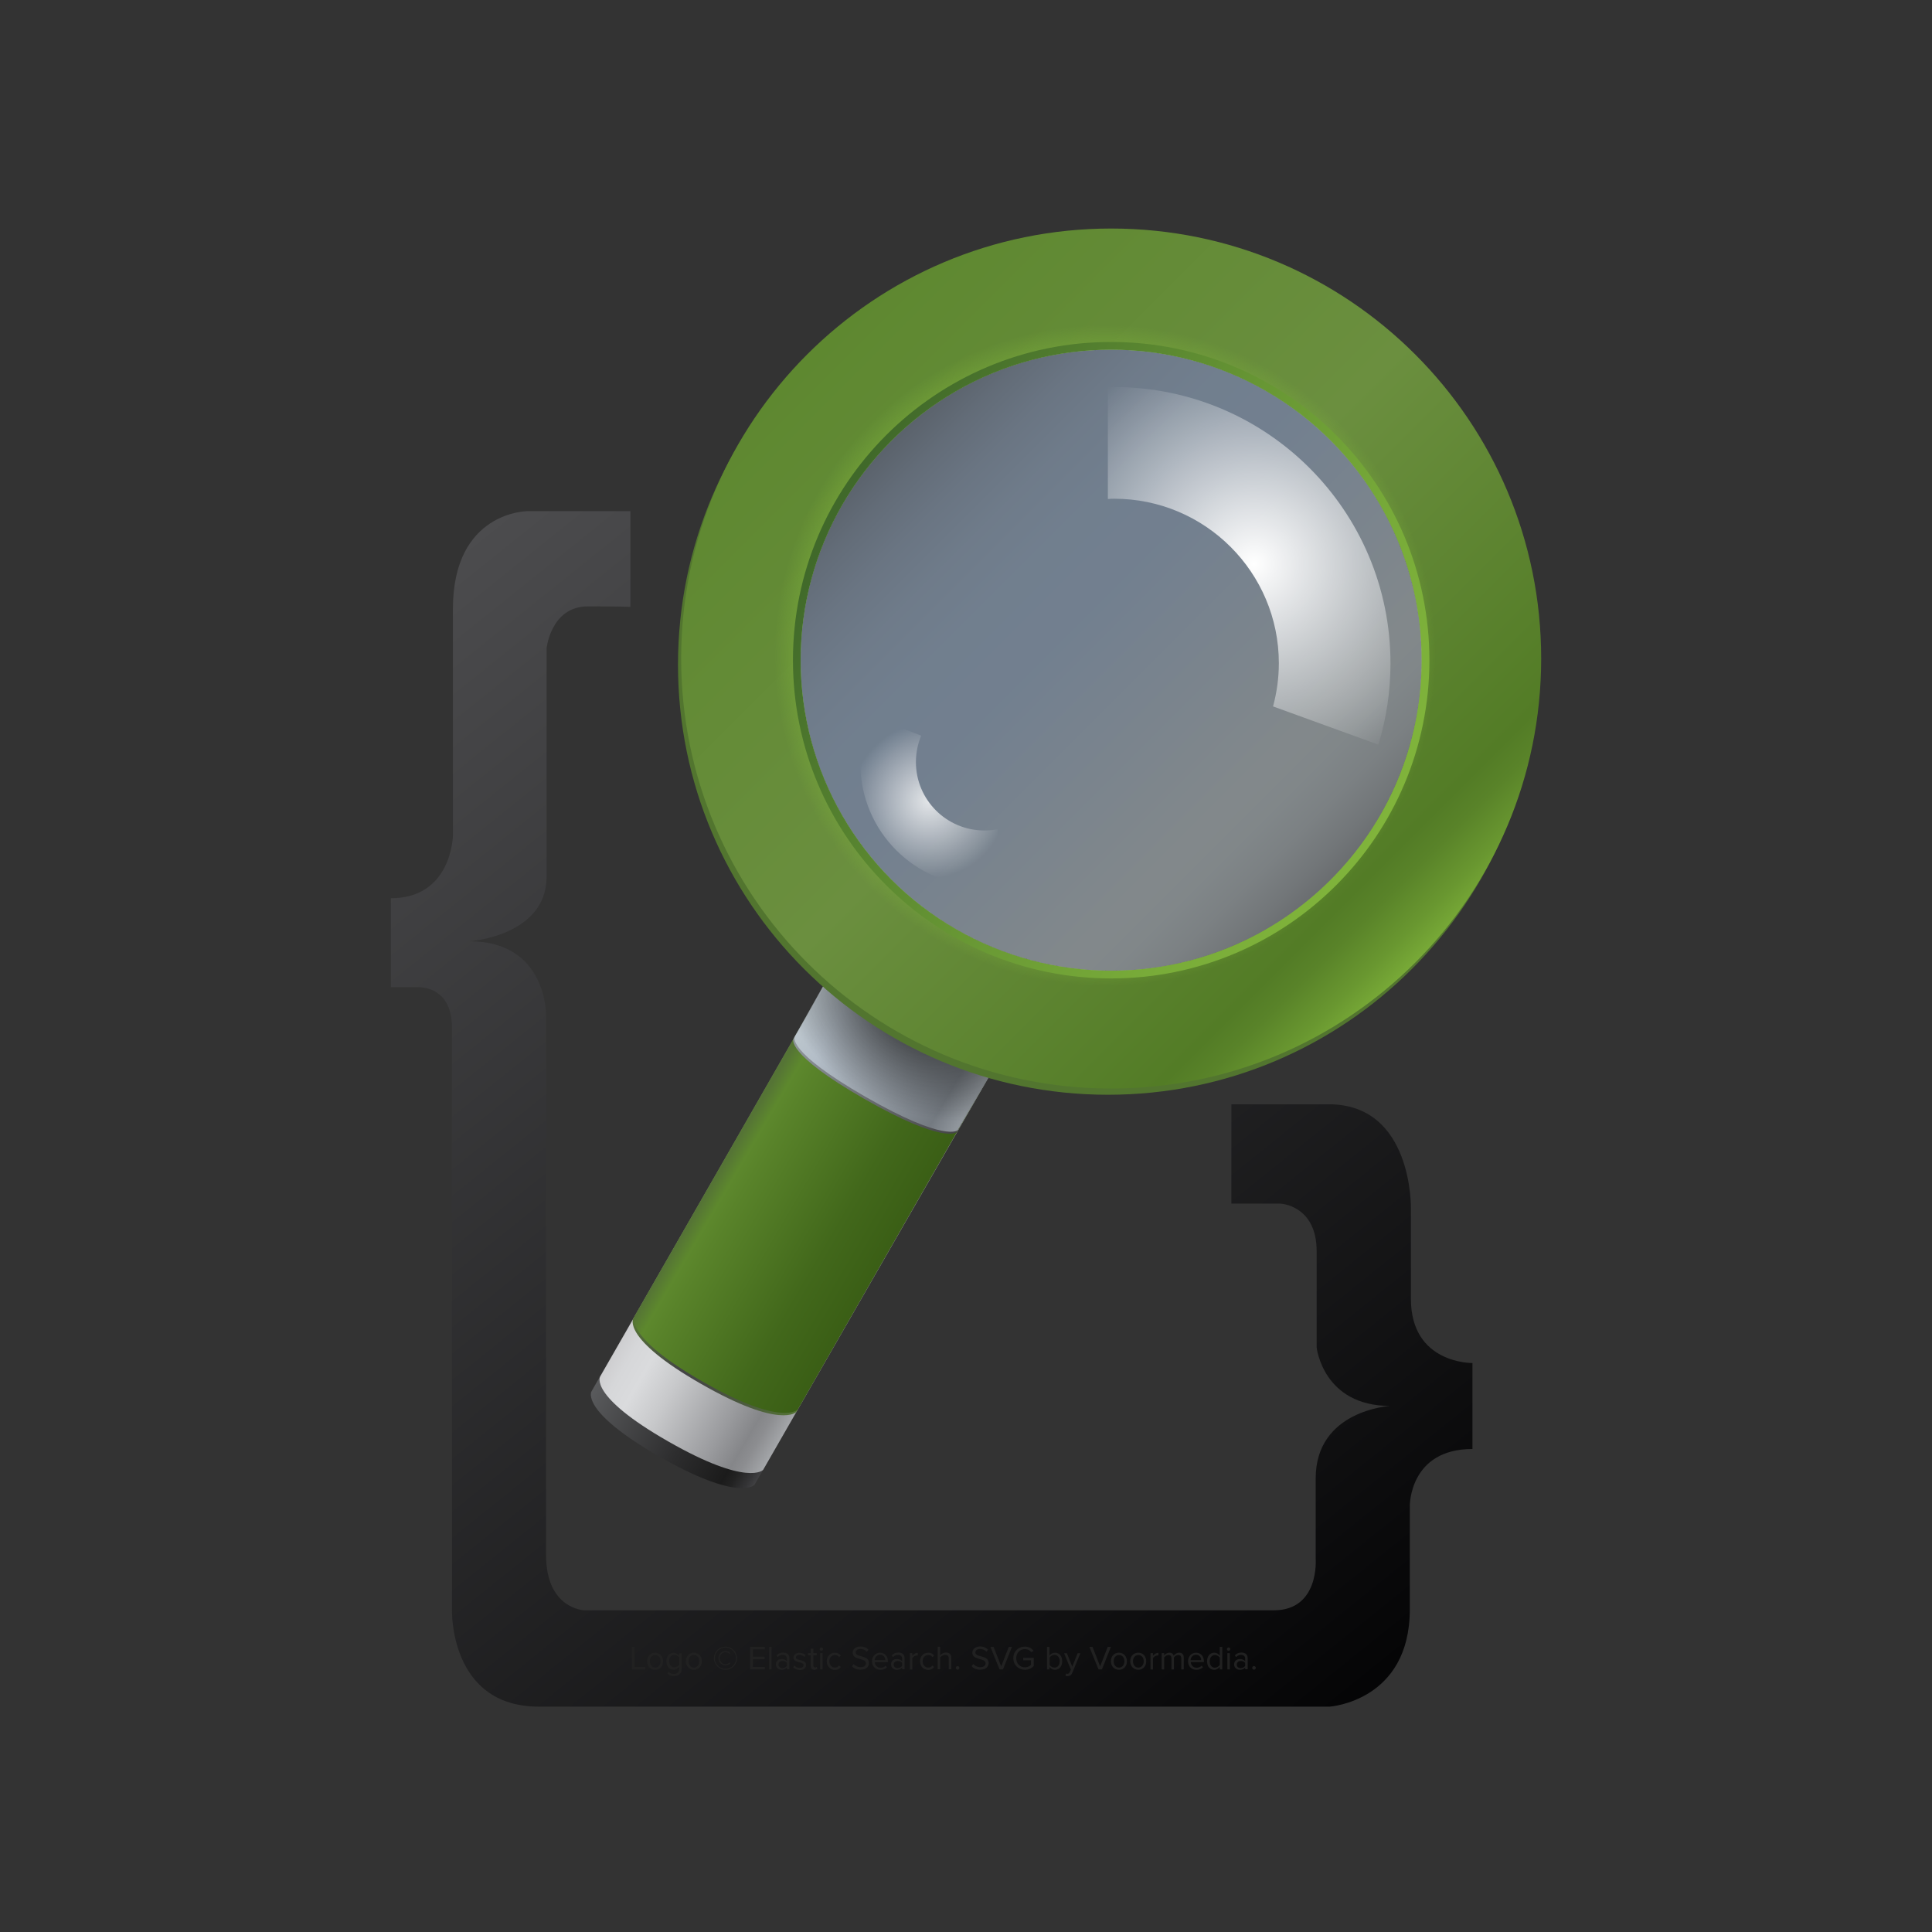 <?xml version="1.0" encoding="utf-8"?>
<!-- Generator: Adobe Illustrator 16.0.0, SVG Export Plug-In . SVG Version: 6.00 Build 0)  -->
<!DOCTYPE svg PUBLIC "-//W3C//DTD SVG 1.1//EN" "http://www.w3.org/Graphics/SVG/1.1/DTD/svg11.dtd">
<svg version="1.1" xmlns="http://www.w3.org/2000/svg" xmlns:xlink="http://www.w3.org/1999/xlink" x="0px" y="0px" width="140px"
	 height="140px" viewBox="0 0 140 140" style="enable-background:new 0 0 280 140;" xml:space="preserve">
<rect x="0" y="0" width="140" height="140" fill="#333333" stroke="none"/>
<style type="text/css">
<![CDATA[
	.st0{fill:#52752F;}
	.st1{fill:#212121;}
	.st2{fill:url(#SVGID_2_);}
	.st3{fill:url(#SVGID_3_);}
	.st4{fill:url(#SVGID_4_);}
	.st5{fill:url(#SVGID_5_);}
	.st6{fill:url(#SVGID_6_);}
	.st7{fill:url(#SVGID_7_);}
	.st8{fill:url(#SVGID_8_);}
	.st9{fill:url(#SVGID_9_);}
	.st10{opacity:0.5;}
	.st11{opacity:0.8;}
	.st12{fill:#636363;}
	.st13{fill:url(#SVGID_10_);}
	.st14{fill:url(#SVGID_11_);}
	.st15{fill:url(#SVGID_13_);}
	.st16{fill:url(#SVGID_14_);}
	.st17{fill:url(#SVGID_16_);}
	.st18{fill:url(#SVGID_17_);}
	.st19{fill:url(#SVGID_18_);}
	.st20{fill:url(#SVGID_19_);}
	.st21{fill:url(#SVGID_20_);}
	.st22{fill:url(#SVGID_21_);}
	.st23{fill:url(#SVGID_22_);}
	.st24{fill:url(#SVGID_23_);}
	.st25{fill:url(#SVGID_24_);}
	.st26{fill:url(#SVGID_25_);}
	.st27{fill:url(#SVGID_27_);}
	.st28{fill:url(#SVGID_28_);}
	.st29{opacity:0.5;fill:url(#SVGID_12_);}
	.st30{opacity:0.5;fill:url(#SVGID_26_);}
	.st31{fill-rule:evenodd;clip-rule:evenodd;fill:url(#SVGID_15_);}
	.st32{fill-rule:evenodd;clip-rule:evenodd;fill:url(#SVGID_1_);}
]]>
</style>
<g id="Layer_1">
	<g>
		<g>
			<linearGradient id="SVGID_1_" gradientUnits="userSpaceOnUse" x1="23.627" y1="47.258" x2="90.677" y2="130.733">
				<stop  offset="0" style="stop-color:#4C4C4E"/>
				<stop  offset="1" style="stop-color:#040405"/>
			</linearGradient>
			<path class="st32" d="M45.68,43.98v-6.94h-7.46c0,0-5.4,0-5.4,7.09c0,7.09,0,16.42,0,16.42s-0.07,4.54-4.5,4.54v6.45h1.99
				c0,0,2.44-0.15,2.44,2.93c0,3.07,0,42.15,0,42.15s-0.23,7.05,6.3,7.05c6.53,0,57.3,0,57.3,0s5.81-0.38,5.81-7.05
				c0-6.67,0-7.5,0-7.5s-0.04-4.12,4.54-4.12v-6.23c0,0-4.46,0.08-4.46-4.65c0-4.72,0-6.56,0-6.56s0.15-7.54-5.96-7.54
				c-6.11,0-7.05,0-7.05,0v7.2h3.56c0,0,2.62,0.11,2.62,3.45s0,6.97,0,6.97s0.45,4.24,5.33,4.24c0,0-5.4,0.3-5.4,5.25
				c0,4.95,0,5.81,0,5.81s0.3,3.75-3.04,3.75s-49.95,0-49.95,0s-2.78-0.08-2.78-4.01s0-39.11,0-39.11s0.08-5.36-5.55-5.36
				c0,0,5.59-0.38,5.59-4.69s0-16.54,0-16.54s0.3-3.04,3-3.04C45.31,43.94,45.68,43.98,45.68,43.98z"/>
		</g>
		<g>
			<g>
				<linearGradient id="SVGID_2_" gradientUnits="userSpaceOnUse" x1="52.964" y1="83.422" x2="64.889" y2="90.397">
					<stop  offset="0" style="stop-color:#5A5B5D"/>
					<stop  offset="0.554" style="stop-color:#2D2D2E"/>
					<stop  offset="0.834" style="stop-color:#1B1B1B"/>
					<stop  offset="0.883" style="stop-color:#222222"/>
					<stop  offset="0.954" style="stop-color:#343436"/>
					<stop  offset="1" style="stop-color:#444446"/>
				</linearGradient>
				<path class="st2" d="M54.67,107.6c0,0-1.1,1.26-6.89-2.05c-5.79-3.32-4.92-4.72-4.92-4.72L63.6,64.63l11.81,6.77L54.67,107.6z"
					/>
			</g>
			<g>
				
					<linearGradient id="SVGID_3_" gradientUnits="userSpaceOnUse" x1="50.86" y1="87.203" x2="62.736" y2="94.149" gradientTransform="matrix(0.998 3.610000e-03 3.610000e-03 0.994 2.064 -3.614)">
					<stop  offset="0" style="stop-color:#CECED0"/>
					<stop  offset="0.085" style="stop-color:#D6D7D9"/>
					<stop  offset="0.193" style="stop-color:#DADBDD"/>
					<stop  offset="0.361" style="stop-color:#C8C9CB"/>
					<stop  offset="0.697" style="stop-color:#9A9B9E"/>
					<stop  offset="0.834" style="stop-color:#858689"/>
					<stop  offset="0.889" style="stop-color:#8C8D90"/>
					<stop  offset="0.97" style="stop-color:#9FA1A4"/>
					<stop  offset="1" style="stop-color:#A8AAAD"/>
				</linearGradient>
				<path class="st3" d="M55.3,106.51c0,0-1.1,1.25-6.88-2.06c-5.79-3.31-4.93-4.7-4.93-4.7L63.27,65.3l11.81,6.77L55.3,106.51z"/>
			</g>
			<g>
				
					<linearGradient id="SVGID_4_" gradientUnits="userSpaceOnUse" x1="42.433" y1="101.827" x2="54.307" y2="108.773" gradientTransform="matrix(1.005 -8.327000e-03 -8.341000e-03 1.014 12.711 -22.151)">
					<stop  offset="0" style="stop-color:#557435"/>
					<stop  offset="0.205" style="stop-color:#4B573F"/>
					<stop  offset="0.368" style="stop-color:#444446"/>
					<stop  offset="0.54" style="stop-color:#474B43"/>
					<stop  offset="0.792" style="stop-color:#4D5F3D"/>
					<stop  offset="1" style="stop-color:#557435"/>
				</linearGradient>
				<path class="st4" d="M57.71,102.31c0,0-1.12,1.29-6.91-2.03c-5.79-3.31-4.91-4.74-4.91-4.74L63.6,64.63l11.81,6.77L57.71,102.31
					z"/>
			</g>
			<g>
				
					<linearGradient id="SVGID_5_" gradientUnits="userSpaceOnUse" x1="40.671" y1="104.946" x2="52.497" y2="111.864" gradientTransform="matrix(1.004 -6.382000e-03 -6.382000e-03 1.011 13.709 -23.855)">
					<stop  offset="0" style="stop-color:#557435"/>
					<stop  offset="0.076" style="stop-color:#5D882D"/>
					<stop  offset="0.158" style="stop-color:#59832A"/>
					<stop  offset="0.688" style="stop-color:#42681B"/>
					<stop  offset="1" style="stop-color:#3A5E15"/>
				</linearGradient>
				<path class="st5" d="M57.8,102.14c0,0-1.12,1.28-6.9-2.03c-5.79-3.31-4.91-4.74-4.91-4.74l16.19-28.21l11.81,6.77L57.8,102.14z"
					/>
			</g>
			<g>
				
					<linearGradient id="SVGID_6_" gradientUnits="userSpaceOnUse" x1="-251.417" y1="614.739" x2="-239.621" y2="621.639" gradientTransform="matrix(0.938 0.109 0.109 0.81 229.108 -399.865)">
					<stop  offset="0" style="stop-color:#90969C"/>
					<stop  offset="1" style="stop-color:#444446"/>
				</linearGradient>
				<path class="st6" d="M69.32,82.04c0,0-0.9,0.9-6.69-2.41c-5.79-3.32-5.13-4.36-5.13-4.36l5.58-9.91l11.81,6.77L69.32,82.04z"/>
			</g>
			<g>
				
					<linearGradient id="SVGID_7_" gradientUnits="userSpaceOnUse" x1="-253.082" y1="617.985" x2="-241.436" y2="624.797" gradientTransform="matrix(0.937 0.11 0.11 0.807 229.266 -400.131)">
					<stop  offset="0" style="stop-color:#BCC6CD"/>
					<stop  offset="0.156" style="stop-color:#B4BEC8"/>
					<stop  offset="0.874" style="stop-color:#747A81"/>
					<stop  offset="1" style="stop-color:#90969C"/>
				</linearGradient>
				<path class="st7" d="M69.4,81.9c0,0-0.9,0.9-6.68-2.42s-5.13-4.35-5.13-4.35l5.78-9.89l11.81,6.77L69.4,81.9z"/>
			</g>
			<g>
				
					<radialGradient id="SVGID_8_" cx="-246.755" cy="620.197" r="10.398" gradientTransform="matrix(0.895 0.444 -0.278 0.635 459.56 -211.115)" gradientUnits="userSpaceOnUse">
					<stop  offset="0" style="stop-color:#1B1B1B;stop-opacity:0.9"/>
					<stop  offset="1" style="stop-color:#1B1B1B;stop-opacity:0"/>
				</radialGradient>
				<path class="st8" d="M69.4,81.9c0,0-0.9,0.9-6.68-2.42s-5.13-4.35-5.13-4.35l6.25-10.66l11.81,6.77L69.4,81.9z"/>
			</g>
		</g>
		<path class="st0" d="M80.29,17.01c-17.21,0-31.16,13.95-31.16,31.16c0,17.21,13.95,31.16,31.16,31.16s31.16-13.95,31.16-31.16
			C111.46,30.96,97.5,17.01,80.29,17.01z M80.52,70.34c-12.43,0-22.5-10.07-22.5-22.5c0-12.43,10.07-22.5,22.5-22.5
			c12.43,0,22.5,10.07,22.5,22.5C103.02,60.26,92.95,70.34,80.52,70.34z"/>
		<linearGradient id="SVGID_9_" gradientUnits="userSpaceOnUse" x1="58.484" y1="25.69" x2="104.722" y2="71.928">
			<stop  offset="0" style="stop-color:#5E8830"/>
			<stop  offset="0.461" style="stop-color:#6B8F3F"/>
			<stop  offset="0.85" style="stop-color:#537C26"/>
			<stop  offset="0.879" style="stop-color:#598329"/>
			<stop  offset="0.923" style="stop-color:#699730"/>
			<stop  offset="0.97" style="stop-color:#80B43B"/>
		</linearGradient>
		<path class="st9" d="M80.52,16.56c-17.21,0-31.16,13.95-31.16,31.16c0,17.21,13.95,31.16,31.16,31.16s31.16-13.95,31.16-31.16
			C111.68,30.51,97.73,16.56,80.52,16.56z M80.52,70.34c-12.43,0-22.5-10.07-22.5-22.5c0-12.43,10.07-22.5,22.5-22.5
			c12.43,0,22.5,10.07,22.5,22.5C103.02,60.26,92.95,70.34,80.52,70.34z"/>
		<radialGradient id="SVGID_10_" cx="80.069" cy="47.5" r="31.162" gradientUnits="userSpaceOnUse">
			<stop  offset="0.631" style="stop-color:#80B43B"/>
			<stop  offset="0.769" style="stop-color:#80B43B;stop-opacity:0"/>
		</radialGradient>
		<path class="st13" d="M80.07,16.34c-17.21,0-31.16,13.95-31.16,31.16c0,17.21,13.95,31.16,31.16,31.16
			c17.21,0,31.16-13.95,31.16-31.16C111.23,30.29,97.28,16.34,80.07,16.34z M80.52,70.34c-12.43,0-22.5-10.07-22.5-22.5
			c0-12.43,10.07-22.5,22.5-22.5c12.43,0,22.5,10.07,22.5,22.5C103.02,60.26,92.95,70.34,80.52,70.34z"/>
		<linearGradient id="SVGID_11_" gradientUnits="userSpaceOnUse" x1="60.532" y1="36.815" x2="100.929" y2="59.095">
			<stop  offset="6.796080e-03" style="stop-color:#40692A"/>
			<stop  offset="0.104" style="stop-color:#49732C"/>
			<stop  offset="0.486" style="stop-color:#679634"/>
			<stop  offset="0.798" style="stop-color:#79AC39"/>
			<stop  offset="1" style="stop-color:#80B43B"/>
		</linearGradient>
		<path class="st14" d="M80.52,24.78c-12.74,0-23.06,10.33-23.06,23.06S67.78,70.9,80.52,70.9s23.06-10.33,23.06-23.06
			S93.26,24.78,80.52,24.78z M80.52,70.34c-12.43,0-22.5-10.07-22.5-22.5c0-12.43,10.07-22.5,22.5-22.5
			c12.43,0,22.5,10.07,22.5,22.5C103.02,60.26,92.95,70.34,80.52,70.34z"/>
		<linearGradient id="SVGID_12_" gradientUnits="userSpaceOnUse" x1="63.194" y1="30.513" x2="97.962" y2="65.281">
			<stop  offset="4.823020e-03" style="stop-color:#768290"/>
			<stop  offset="0.035" style="stop-color:#8190A2"/>
			<stop  offset="0.093" style="stop-color:#93A6BD"/>
			<stop  offset="0.155" style="stop-color:#A1B7D2"/>
			<stop  offset="0.224" style="stop-color:#ABC4E1"/>
			<stop  offset="0.305" style="stop-color:#B0CBEA"/>
			<stop  offset="0.427" style="stop-color:#B2CDED"/>
			<stop  offset="0.776" style="stop-color:#D3DFE4"/>
			<stop  offset="0.825" style="stop-color:#CFDBE0"/>
			<stop  offset="0.875" style="stop-color:#C5CFD4"/>
			<stop  offset="0.925" style="stop-color:#B2BABF"/>
			<stop  offset="0.975" style="stop-color:#999EA3"/>
			<stop  offset="1" style="stop-color:#8A8D92"/>
		</linearGradient>
		<circle class="st29" cx="80.52" cy="47.84" r="22.5"/>
		<g>
			<radialGradient id="SVGID_13_" cx="90.869" cy="40.863" r="16.639" gradientUnits="userSpaceOnUse">
				<stop  offset="0" style="stop-color:#FFFFFF"/>
				<stop  offset="1" style="stop-color:#FFFFFF;stop-opacity:0"/>
			</radialGradient>
			<path class="st15" d="M80.74,36.14c6.59,0,11.93,5.34,11.93,11.92c0,1.08-0.15,2.13-0.42,3.13l7.63,2.77
				c0.57-1.86,0.88-3.84,0.88-5.89c0-11.06-8.97-20.02-20.03-20.02c-0.15,0-0.3,0-0.45,0v8.11C80.44,36.14,80.59,36.14,80.74,36.14z
				"/>
		</g>
		<g class="st11">
			<radialGradient id="SVGID_14_" cx="67.328" cy="58.032" r="5.608" gradientUnits="userSpaceOnUse">
				<stop  offset="0" style="stop-color:#FFFFFF"/>
				<stop  offset="1" style="stop-color:#FFFFFF;stop-opacity:0"/>
			</radialGradient>
			<path class="st16" d="M71.33,60.18c-2.74,0-4.96-2.22-4.96-4.96c0-0.68,0.14-1.33,0.38-1.91l-3.69-1.45
				c-0.46,1.07-0.71,2.25-0.71,3.49c0,4.89,3.97,8.86,8.86,8.86c0.37,0,0.74-0.03,1.1-0.07v-4.05
				C71.99,60.15,71.67,60.18,71.33,60.18z"/>
		</g>
		<g>
			<path class="st1" d="M45.79,120.97v-1.63h0.2v1.45h0.76v0.18H45.79z"/>
			<path class="st1" d="M46.89,120.38c0-0.34,0.22-0.62,0.58-0.62s0.58,0.28,0.58,0.62S47.84,121,47.48,121
				S46.89,120.72,46.89,120.38z M47.87,120.38c0-0.24-0.14-0.45-0.39-0.45s-0.39,0.21-0.39,0.45c0,0.24,0.14,0.46,0.39,0.46
				S47.87,120.62,47.87,120.38z"/>
			<path class="st1" d="M48.36,121.27l0.09-0.13c0.1,0.11,0.21,0.16,0.38,0.16c0.2,0,0.38-0.1,0.38-0.34v-0.18
				c-0.09,0.12-0.23,0.21-0.4,0.21c-0.31,0-0.52-0.23-0.52-0.61c0-0.38,0.21-0.61,0.52-0.61c0.16,0,0.3,0.08,0.4,0.21v-0.18h0.18
				v1.16c0,0.37-0.28,0.5-0.56,0.5C48.64,121.45,48.5,121.41,48.36,121.27z M49.22,120.63v-0.52c-0.07-0.1-0.21-0.19-0.35-0.19
				c-0.24,0-0.38,0.19-0.38,0.45c0,0.26,0.14,0.45,0.38,0.45C49.01,120.82,49.15,120.73,49.22,120.63z"/>
			<path class="st1" d="M49.7,120.38c0-0.34,0.22-0.62,0.58-0.62s0.58,0.28,0.58,0.62S50.64,121,50.28,121S49.7,120.72,49.7,120.38z
				 M50.67,120.38c0-0.24-0.14-0.45-0.39-0.45s-0.39,0.21-0.39,0.45c0,0.24,0.14,0.46,0.39,0.46S50.67,120.62,50.67,120.38z"/>
			<path class="st1" d="M52.57,121c-0.46,0-0.84-0.38-0.84-0.84c0-0.47,0.38-0.84,0.84-0.84c0.47,0,0.84,0.38,0.84,0.84
				C53.41,120.62,53.03,121,52.57,121z M52.57,119.39c-0.42,0-0.77,0.34-0.77,0.77c0,0.42,0.35,0.77,0.77,0.77
				c0.42,0,0.77-0.35,0.77-0.77C53.33,119.73,52.99,119.39,52.57,119.39z M52.93,120.52c-0.09,0.1-0.21,0.16-0.36,0.16
				c-0.28,0-0.51-0.23-0.51-0.52s0.23-0.52,0.51-0.52c0.15,0,0.27,0.06,0.36,0.16l-0.06,0.06c-0.06-0.09-0.18-0.14-0.3-0.14
				c-0.22,0-0.42,0.18-0.42,0.44c0,0.26,0.2,0.44,0.42,0.44c0.12,0,0.23-0.06,0.3-0.14L52.93,120.52z"/>
			<path class="st1" d="M54.35,120.97v-1.63h1.07v0.18h-0.86v0.53h0.85v0.18h-0.85v0.56h0.86v0.18H54.35z"/>
			<path class="st1" d="M55.73,120.97v-1.63h0.18v1.63H55.73z"/>
			<path class="st1" d="M57.02,120.97v-0.13c-0.1,0.11-0.23,0.16-0.39,0.16c-0.2,0-0.41-0.13-0.41-0.39c0-0.27,0.21-0.39,0.41-0.39
				c0.16,0,0.3,0.05,0.39,0.16v-0.21c0-0.16-0.13-0.25-0.3-0.25c-0.14,0-0.26,0.05-0.36,0.16l-0.09-0.13
				c0.13-0.13,0.28-0.2,0.47-0.2c0.25,0,0.46,0.11,0.46,0.4v0.81H57.02z M57.02,120.72v-0.22c-0.07-0.1-0.2-0.14-0.32-0.14
				c-0.17,0-0.29,0.11-0.29,0.26c0,0.15,0.12,0.26,0.29,0.26C56.82,120.87,56.95,120.82,57.02,120.72z"/>
			<path class="st1" d="M57.47,120.82l0.09-0.13c0.08,0.09,0.23,0.17,0.39,0.17c0.18,0,0.28-0.08,0.28-0.2
				c0-0.29-0.73-0.11-0.73-0.55c0-0.19,0.16-0.34,0.44-0.34c0.2,0,0.34,0.08,0.44,0.17l-0.09,0.13c-0.07-0.08-0.2-0.15-0.35-0.15
				c-0.16,0-0.26,0.08-0.26,0.19c0,0.26,0.73,0.09,0.73,0.55c0,0.2-0.16,0.36-0.46,0.36C57.75,121,57.59,120.94,57.47,120.82z"/>
			<path class="st1" d="M58.75,120.72v-0.77h-0.2v-0.16h0.2v-0.32h0.19v0.32h0.24v0.16h-0.24v0.73c0,0.09,0.04,0.15,0.12,0.15
				c0.05,0,0.1-0.03,0.12-0.05l0.05,0.14c-0.05,0.04-0.11,0.08-0.22,0.08C58.83,121,58.75,120.9,58.75,120.72z"/>
			<path class="st1" d="M59.4,119.5c0-0.07,0.06-0.12,0.12-0.12s0.12,0.06,0.12,0.12s-0.05,0.12-0.12,0.12S59.4,119.57,59.4,119.5z
				 M59.43,120.97v-1.18h0.18v1.18H59.43z"/>
			<path class="st1" d="M59.91,120.38c0-0.35,0.24-0.62,0.59-0.62c0.21,0,0.34,0.09,0.43,0.21l-0.12,0.11
				c-0.08-0.11-0.18-0.15-0.3-0.15c-0.25,0-0.41,0.19-0.41,0.45s0.16,0.46,0.41,0.46c0.12,0,0.22-0.05,0.3-0.15l0.12,0.11
				c-0.09,0.12-0.22,0.21-0.43,0.21C60.15,121,59.91,120.73,59.91,120.38z"/>
			<path class="st1" d="M61.74,120.74l0.12-0.16c0.1,0.12,0.28,0.23,0.51,0.23c0.29,0,0.38-0.16,0.38-0.28
				c0-0.42-0.96-0.19-0.96-0.77c0-0.27,0.24-0.45,0.56-0.45c0.25,0,0.44,0.09,0.58,0.23l-0.12,0.15c-0.12-0.14-0.29-0.2-0.47-0.2
				c-0.19,0-0.33,0.1-0.33,0.26c0,0.37,0.96,0.16,0.96,0.76c0,0.23-0.16,0.48-0.6,0.48C62.08,121,61.87,120.89,61.74,120.74z"/>
			<path class="st1" d="M63.19,120.38c0-0.34,0.24-0.62,0.58-0.62c0.36,0,0.57,0.28,0.57,0.63v0.05h-0.95
				c0.01,0.22,0.17,0.41,0.42,0.41c0.14,0,0.27-0.05,0.37-0.15l0.09,0.12c-0.12,0.12-0.28,0.18-0.47,0.18
				C63.44,121,63.19,120.75,63.19,120.38z M63.77,119.91c-0.25,0-0.38,0.21-0.39,0.39h0.77C64.16,120.13,64.04,119.91,63.77,119.91z
				"/>
			<path class="st1" d="M65.37,120.97v-0.13c-0.1,0.11-0.23,0.16-0.39,0.16c-0.2,0-0.41-0.13-0.41-0.39c0-0.27,0.21-0.39,0.41-0.39
				c0.16,0,0.3,0.05,0.39,0.16v-0.21c0-0.16-0.13-0.25-0.3-0.25c-0.14,0-0.26,0.05-0.36,0.16l-0.09-0.13
				c0.13-0.13,0.28-0.2,0.47-0.2c0.25,0,0.46,0.11,0.46,0.4v0.81H65.37z M65.37,120.72v-0.22c-0.07-0.1-0.2-0.14-0.32-0.14
				c-0.17,0-0.29,0.11-0.29,0.26c0,0.15,0.12,0.26,0.29,0.26C65.18,120.87,65.3,120.82,65.37,120.72z"/>
			<path class="st1" d="M65.93,120.97v-1.18h0.18v0.19c0.1-0.12,0.23-0.21,0.39-0.21v0.19c-0.02,0-0.04,0-0.07,0
				c-0.11,0-0.27,0.09-0.32,0.19v0.83H65.93z"/>
			<path class="st1" d="M66.67,120.38c0-0.35,0.24-0.62,0.59-0.62c0.21,0,0.34,0.09,0.43,0.21l-0.12,0.11
				c-0.08-0.11-0.18-0.15-0.3-0.15c-0.25,0-0.41,0.19-0.41,0.45s0.16,0.46,0.41,0.46c0.12,0,0.22-0.05,0.3-0.15l0.12,0.11
				c-0.09,0.12-0.22,0.21-0.43,0.21C66.9,121,66.67,120.73,66.67,120.38z"/>
			<path class="st1" d="M68.75,120.97v-0.78c0-0.21-0.1-0.27-0.27-0.27c-0.14,0-0.28,0.09-0.35,0.18v0.86h-0.18v-1.63h0.18v0.62
				c0.08-0.1,0.24-0.2,0.42-0.2c0.25,0,0.38,0.12,0.38,0.38v0.83H68.75z"/>
			<path class="st1" d="M69.26,120.86c0-0.07,0.06-0.13,0.13-0.13s0.13,0.06,0.13,0.13c0,0.07-0.06,0.13-0.13,0.13
				S69.26,120.94,69.26,120.86z"/>
			<path class="st1" d="M70.41,120.74l0.12-0.16c0.1,0.12,0.28,0.23,0.51,0.23c0.29,0,0.38-0.16,0.38-0.28
				c0-0.42-0.96-0.19-0.96-0.77c0-0.27,0.24-0.45,0.56-0.45c0.25,0,0.44,0.09,0.58,0.23l-0.12,0.15c-0.12-0.14-0.29-0.2-0.47-0.2
				c-0.19,0-0.33,0.1-0.33,0.26c0,0.37,0.96,0.16,0.96,0.76c0,0.23-0.16,0.48-0.6,0.48C70.75,121,70.54,120.89,70.41,120.74z"/>
			<path class="st1" d="M72.43,120.97l-0.66-1.63H72l0.55,1.41l0.55-1.41h0.23l-0.65,1.63H72.43z"/>
			<path class="st1" d="M73.43,120.16c0-0.51,0.37-0.84,0.84-0.84c0.29,0,0.49,0.13,0.63,0.3l-0.16,0.1
				c-0.1-0.13-0.28-0.22-0.47-0.22c-0.36,0-0.63,0.27-0.63,0.66c0,0.39,0.27,0.66,0.63,0.66c0.2,0,0.36-0.09,0.44-0.18v-0.33h-0.56
				v-0.18h0.76v0.59c-0.15,0.17-0.37,0.28-0.64,0.28C73.81,121,73.43,120.66,73.43,120.16z"/>
			<path class="st1" d="M75.87,120.97v-1.63h0.18v0.63c0.1-0.13,0.24-0.21,0.4-0.21c0.31,0,0.52,0.24,0.52,0.62
				c0,0.38-0.22,0.62-0.52,0.62c-0.17,0-0.31-0.08-0.4-0.21v0.18H75.87z M76.41,120.84c0.24,0,0.38-0.19,0.38-0.46
				c0-0.26-0.14-0.46-0.38-0.46c-0.15,0-0.29,0.09-0.35,0.19v0.54C76.12,120.75,76.26,120.84,76.41,120.84z"/>
			<path class="st1" d="M77.24,121.27c0.03,0.01,0.07,0.02,0.1,0.02c0.08,0,0.13-0.03,0.18-0.12l0.08-0.18l-0.49-1.19h0.2l0.39,0.97
				l0.39-0.97h0.2l-0.59,1.42c-0.07,0.17-0.19,0.24-0.35,0.24c-0.04,0-0.1-0.01-0.13-0.02L77.24,121.27z"/>
			<path class="st1" d="M79.6,120.97l-0.66-1.63h0.23l0.55,1.41l0.55-1.41h0.23l-0.65,1.63H79.6z"/>
			<path class="st1" d="M80.5,120.38c0-0.34,0.22-0.62,0.58-0.62s0.58,0.28,0.58,0.62S81.45,121,81.09,121S80.5,120.72,80.5,120.38z
				 M81.48,120.38c0-0.24-0.14-0.45-0.39-0.45s-0.39,0.21-0.39,0.45c0,0.24,0.14,0.46,0.39,0.46S81.48,120.62,81.48,120.38z"/>
			<path class="st1" d="M81.9,120.38c0-0.34,0.22-0.62,0.58-0.62s0.58,0.28,0.58,0.62S82.84,121,82.49,121S81.9,120.72,81.9,120.38z
				 M82.88,120.38c0-0.24-0.14-0.45-0.39-0.45s-0.39,0.21-0.39,0.45c0,0.24,0.14,0.46,0.39,0.46S82.88,120.62,82.88,120.38z"/>
			<path class="st1" d="M83.37,120.97v-1.18h0.18v0.19c0.1-0.12,0.23-0.21,0.39-0.21v0.19c-0.02,0-0.04,0-0.07,0
				c-0.11,0-0.27,0.09-0.32,0.19v0.83H83.37z"/>
			<path class="st1" d="M85.6,120.97v-0.8c0-0.15-0.06-0.24-0.22-0.24c-0.12,0-0.25,0.08-0.31,0.18v0.86h-0.18v-0.8
				c0-0.15-0.06-0.24-0.22-0.24c-0.12,0-0.25,0.09-0.31,0.18v0.86h-0.18v-1.18h0.18v0.17c0.05-0.08,0.21-0.2,0.38-0.2
				c0.18,0,0.28,0.1,0.31,0.22c0.07-0.11,0.22-0.22,0.4-0.22c0.21,0,0.33,0.12,0.33,0.36v0.85H85.6z"/>
			<path class="st1" d="M86.09,120.38c0-0.34,0.24-0.62,0.58-0.62c0.36,0,0.57,0.28,0.57,0.63v0.05h-0.95
				c0.01,0.22,0.17,0.41,0.42,0.41c0.14,0,0.27-0.05,0.37-0.15l0.09,0.12c-0.12,0.12-0.28,0.18-0.47,0.18
				C86.34,121,86.09,120.75,86.09,120.38z M86.66,119.91c-0.25,0-0.38,0.21-0.39,0.39h0.77C87.05,120.13,86.93,119.91,86.66,119.91z
				"/>
			<path class="st1" d="M88.39,120.97v-0.18c-0.09,0.12-0.23,0.21-0.4,0.21c-0.31,0-0.52-0.23-0.52-0.62c0-0.38,0.22-0.62,0.52-0.62
				c0.16,0,0.3,0.08,0.4,0.21v-0.63h0.18v1.63H88.39z M88.39,120.65v-0.53c-0.06-0.1-0.21-0.19-0.35-0.19
				c-0.24,0-0.38,0.2-0.38,0.46c0,0.26,0.14,0.46,0.38,0.46C88.18,120.84,88.32,120.75,88.39,120.65z"/>
			<path class="st1" d="M88.91,119.5c0-0.07,0.06-0.12,0.12-0.12s0.12,0.06,0.12,0.12s-0.05,0.12-0.12,0.12
				S88.91,119.57,88.91,119.5z M88.94,120.97v-1.18h0.18v1.18H88.94z"/>
			<path class="st1" d="M90.23,120.97v-0.13c-0.1,0.11-0.23,0.16-0.39,0.16c-0.2,0-0.41-0.13-0.41-0.39c0-0.27,0.21-0.39,0.41-0.39
				c0.16,0,0.3,0.05,0.39,0.16v-0.21c0-0.16-0.13-0.25-0.3-0.25c-0.14,0-0.26,0.05-0.36,0.16l-0.09-0.13
				c0.13-0.13,0.28-0.2,0.47-0.2c0.25,0,0.46,0.11,0.46,0.4v0.81H90.23z M90.23,120.72v-0.22c-0.07-0.1-0.2-0.14-0.32-0.14
				c-0.17,0-0.29,0.11-0.29,0.26c0,0.15,0.12,0.26,0.29,0.26C90.03,120.87,90.15,120.82,90.23,120.72z"/>
			<path class="st1" d="M90.74,120.86c0-0.07,0.06-0.13,0.13-0.13s0.13,0.06,0.13,0.13c0,0.07-0.06,0.13-0.13,0.13
				S90.74,120.94,90.74,120.86z"/>
		</g>
	</g>
</g>
</svg>
